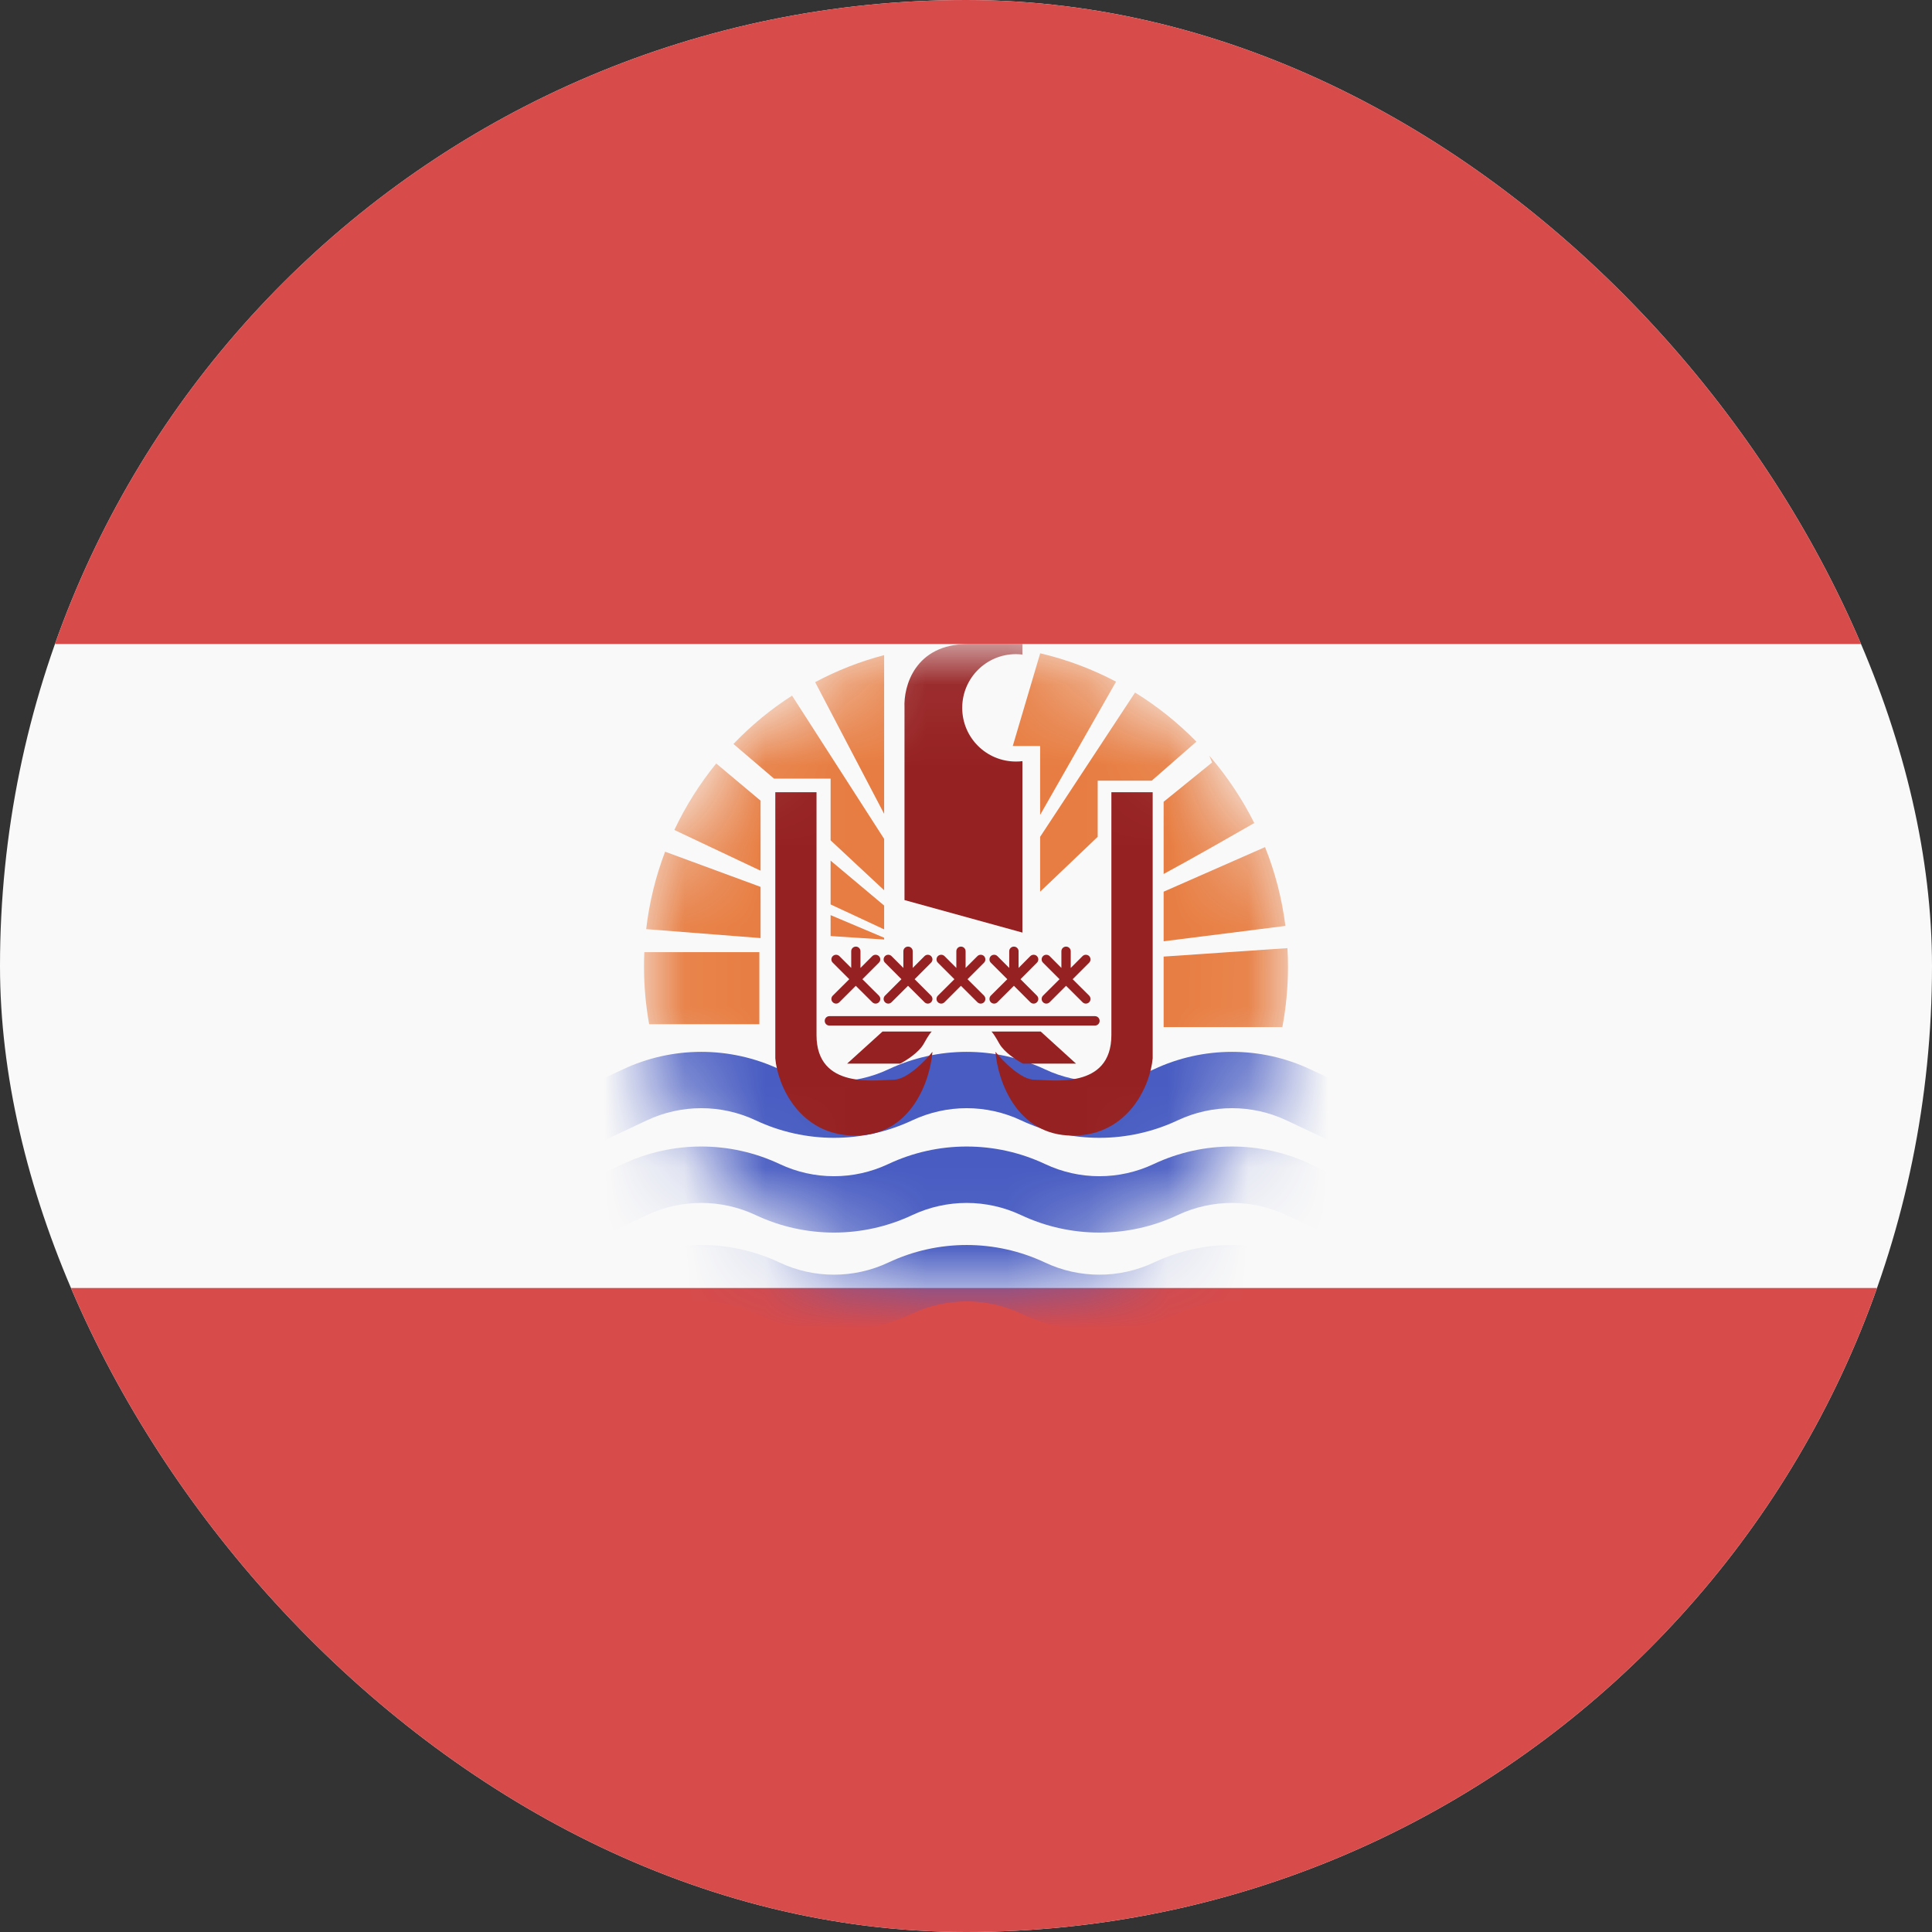 <svg width="24" height="24" viewBox="0 0 24 24" fill="none" xmlns="http://www.w3.org/2000/svg">
<rect x="0" y="0" width="24" height="24" fill="#333333" stroke="none"/>
<g clip-path="url(#clip0_440_1621)">
<rect width="24" height="24" rx="12" fill="#F9F9F9"/>
<path d="M0 16H24V24H0V16Z" fill="#D74B4B"/>
<path d="M0 0H24V8H0V0Z" fill="#D74B4B"/>
<mask id="mask0_440_1621" style="mask-type:alpha" maskUnits="userSpaceOnUse" x="8" y="8" width="8" height="8">
<path d="M16 12C16 14.209 14.209 16 12 16C9.791 16 8 14.209 8 12C8 9.791 9.791 8 12 8C14.209 8 16 9.791 16 12Z" fill="#333333"/>
</mask>
<g mask="url(#mask0_440_1621)">
<path fill-rule="evenodd" clip-rule="evenodd" d="M9.387 13.917C8.959 13.716 8.464 13.716 8.036 13.917L7.212 14.305L6.914 13.672L7.738 13.284C8.355 12.994 9.068 12.994 9.685 13.284C10.112 13.485 10.607 13.485 11.035 13.284C11.651 12.994 12.365 12.994 12.982 13.284C13.409 13.485 13.904 13.485 14.332 13.284C14.948 12.994 15.662 12.994 16.278 13.284L17.103 13.672L16.805 14.305L15.98 13.917C15.553 13.716 15.058 13.716 14.63 13.917C14.014 14.207 13.3 14.207 12.683 13.917C12.256 13.716 11.761 13.716 11.333 13.917C10.717 14.207 10.003 14.207 9.387 13.917Z" fill="#485CC2"/>
<path fill-rule="evenodd" clip-rule="evenodd" d="M9.387 15.094C8.959 14.893 8.464 14.893 8.036 15.094L7.212 15.482L6.914 14.848L7.738 14.46C8.355 14.17 9.068 14.17 9.685 14.46C10.112 14.662 10.607 14.662 11.035 14.46C11.651 14.17 12.365 14.17 12.982 14.46C13.409 14.662 13.904 14.662 14.332 14.46C14.948 14.17 15.662 14.17 16.278 14.46L17.103 14.848L16.805 15.482L15.98 15.094C15.553 14.893 15.058 14.893 14.63 15.094C14.014 15.384 13.3 15.384 12.683 15.094C12.256 14.893 11.761 14.893 11.333 15.094C10.717 15.384 10.003 15.384 9.387 15.094Z" fill="#485CC2"/>
<path fill-rule="evenodd" clip-rule="evenodd" d="M9.387 16.317C8.959 16.116 8.464 16.116 8.036 16.317L7.212 16.705L6.914 16.071L7.738 15.684C8.355 15.393 9.068 15.393 9.685 15.684C10.112 15.885 10.607 15.885 11.035 15.684C11.651 15.393 12.365 15.393 12.982 15.684C13.409 15.885 13.904 15.885 14.332 15.684C14.948 15.393 15.662 15.393 16.278 15.684L17.103 16.071L16.805 16.705L15.98 16.317C15.553 16.116 15.058 16.116 14.63 16.317C14.014 16.607 13.3 16.607 12.683 16.317C12.256 16.116 11.761 16.116 11.333 16.317C10.717 16.607 10.003 16.607 9.387 16.317Z" fill="#485CC2"/>
<path fill-rule="evenodd" clip-rule="evenodd" d="M11.236 11.181V8.79C11.223 8.527 11.364 8 12.027 8H12.701V8.131C12.675 8.128 12.647 8.126 12.62 8.126C12.251 8.126 11.953 8.425 11.953 8.793C11.953 9.162 12.251 9.46 12.62 9.46C12.647 9.46 12.675 9.459 12.701 9.455V11.585L11.236 11.181Z" fill="#962122"/>
<path d="M9.631 13.147V9.841L10.143 9.841V12.858C10.143 13.54 10.89 13.413 11.098 13.413C11.264 13.413 11.491 13.182 11.583 13.066C11.556 13.413 11.327 14.107 10.624 14.107C9.921 14.107 9.657 13.467 9.631 13.147Z" fill="#962122"/>
<path d="M14.319 13.147V9.841L13.806 9.841V12.858C13.806 13.54 13.06 13.413 12.851 13.413C12.685 13.413 12.458 13.182 12.366 13.066C12.393 13.413 12.623 14.107 13.325 14.107C14.028 14.107 14.292 13.467 14.319 13.147Z" fill="#962122"/>
<path fill-rule="evenodd" clip-rule="evenodd" d="M13.185 12.024V11.816C13.185 11.785 13.211 11.759 13.243 11.759C13.275 11.759 13.301 11.785 13.301 11.816V12.024L13.448 11.877C13.47 11.855 13.507 11.855 13.53 11.877C13.552 11.9 13.552 11.937 13.53 11.959L13.325 12.164L13.53 12.368C13.552 12.391 13.552 12.428 13.53 12.45C13.507 12.473 13.47 12.473 13.448 12.45L13.243 12.246L13.039 12.45C13.016 12.473 12.979 12.473 12.957 12.45C12.934 12.428 12.934 12.391 12.957 12.368L13.162 12.164L12.957 11.959C12.934 11.937 12.934 11.9 12.957 11.877C12.979 11.855 13.016 11.855 13.039 11.877L13.185 12.024Z" fill="#962122"/>
<path fill-rule="evenodd" clip-rule="evenodd" d="M12.653 12.024L12.799 11.877C12.822 11.855 12.859 11.855 12.881 11.877C12.904 11.9 12.904 11.937 12.881 11.959L12.677 12.164L12.881 12.368C12.904 12.391 12.904 12.428 12.881 12.45C12.859 12.473 12.822 12.473 12.799 12.45L12.595 12.246L12.39 12.45C12.368 12.473 12.331 12.473 12.308 12.45C12.286 12.428 12.286 12.391 12.308 12.368L12.513 12.164L12.308 11.959C12.286 11.937 12.286 11.9 12.308 11.877C12.331 11.855 12.368 11.855 12.39 11.877L12.537 12.024V11.816C12.537 11.785 12.563 11.759 12.595 11.759C12.627 11.759 12.653 11.785 12.653 11.816V12.024Z" fill="#962122"/>
<path fill-rule="evenodd" clip-rule="evenodd" d="M11.995 12.024L12.142 11.877C12.165 11.855 12.201 11.855 12.224 11.877C12.246 11.9 12.246 11.937 12.224 11.959L12.019 12.164L12.224 12.368C12.246 12.391 12.246 12.428 12.224 12.45C12.201 12.473 12.165 12.473 12.142 12.45L11.937 12.246L11.733 12.45C11.71 12.473 11.674 12.473 11.651 12.45C11.628 12.428 11.628 12.391 11.651 12.368L11.856 12.164L11.651 11.959C11.628 11.937 11.628 11.9 11.651 11.877C11.674 11.855 11.71 11.855 11.733 11.877L11.88 12.024V11.816C11.88 11.785 11.905 11.759 11.937 11.759C11.969 11.759 11.995 11.785 11.995 11.816V12.024Z" fill="#962122"/>
<path fill-rule="evenodd" clip-rule="evenodd" d="M11.338 12.024L11.485 11.877C11.507 11.855 11.544 11.855 11.566 11.877C11.589 11.9 11.589 11.937 11.566 11.959L11.362 12.164L11.566 12.368C11.589 12.391 11.589 12.428 11.566 12.45C11.544 12.473 11.507 12.473 11.485 12.45L11.28 12.246L11.075 12.45C11.053 12.473 11.016 12.473 10.994 12.45C10.971 12.428 10.971 12.391 10.994 12.368L11.198 12.164L10.994 11.959C10.971 11.937 10.971 11.9 10.994 11.877C11.016 11.855 11.053 11.855 11.075 11.877L11.222 12.024V11.816C11.222 11.785 11.248 11.759 11.28 11.759C11.312 11.759 11.338 11.785 11.338 11.816V12.024Z" fill="#962122"/>
<path fill-rule="evenodd" clip-rule="evenodd" d="M10.574 12.024V11.816C10.574 11.785 10.6 11.759 10.632 11.759C10.663 11.759 10.689 11.785 10.689 11.816V12.024L10.836 11.877C10.859 11.855 10.895 11.855 10.918 11.877C10.941 11.9 10.941 11.937 10.918 11.959L10.713 12.164L10.918 12.368C10.941 12.391 10.941 12.428 10.918 12.45C10.895 12.473 10.859 12.473 10.836 12.45L10.631 12.246L10.427 12.45C10.404 12.473 10.368 12.473 10.345 12.45C10.322 12.428 10.322 12.391 10.345 12.368L10.55 12.164L10.345 11.959C10.322 11.937 10.322 11.9 10.345 11.877C10.368 11.855 10.404 11.855 10.427 11.877L10.574 12.024Z" fill="#962122"/>
<path d="M10.245 12.682C10.245 12.649 10.271 12.623 10.303 12.623H13.602C13.634 12.623 13.66 12.649 13.66 12.682C13.66 12.714 13.634 12.74 13.602 12.74H10.303C10.271 12.74 10.245 12.714 10.245 12.682Z" fill="#962122"/>
<path d="M11.182 13.213H10.523L10.963 12.814H11.575C11.566 12.82 11.534 12.859 11.475 12.966C11.417 13.072 11.256 13.175 11.182 13.213Z" fill="#962122"/>
<path d="M12.708 13.213H13.367L12.928 12.814H12.316C12.324 12.82 12.356 12.859 12.415 12.966C12.474 13.072 12.635 13.175 12.708 13.213Z" fill="#962122"/>
<path fill-rule="evenodd" clip-rule="evenodd" d="M16 12.008C16 12.265 15.976 12.516 15.93 12.759H14.455V11.883L15.993 11.778C15.998 11.854 16 11.931 16 12.008ZM15.715 10.523C15.839 10.832 15.925 11.161 15.968 11.502L14.455 11.693V11.077L15.715 10.523ZM15.023 9.388C15.242 9.641 15.43 9.922 15.581 10.224C15.397 10.33 14.801 10.671 14.455 10.857V9.96L15.057 9.472L15.023 9.388ZM14.1 8.603C14.379 8.775 14.634 8.98 14.862 9.213L14.307 9.698H13.636V10.395L12.921 11.077V10.395L14.1 8.603ZM12.921 8.115C13.253 8.193 13.569 8.312 13.864 8.468L12.921 10.123V9.267H12.581L12.921 8.118V8.115ZM10.983 8.138C10.682 8.217 10.395 8.33 10.126 8.474L10.983 10.11V8.138ZM10.983 10.421V11.059L10.318 10.439V9.672H9.615L9.111 9.242C9.329 9.014 9.573 8.812 9.839 8.641L10.983 10.421ZM8.897 9.484L9.448 9.946V10.816L8.377 10.31C8.517 10.013 8.692 9.736 8.897 9.484ZM8.262 10.58L9.448 11.017V11.653L8.027 11.542C8.066 11.207 8.146 10.884 8.262 10.58ZM8.004 11.828H9.433V12.723H8.064C8.022 12.491 8 12.252 8 12.008C8 11.948 8.001 11.888 8.004 11.828ZM10.983 11.249L10.318 10.691V11.235L10.983 11.545V11.249ZM10.983 11.649L10.318 11.368V11.628L10.983 11.671V11.649Z" fill="#E77D42"/>
</g>
</g>
<defs>
<clipPath id="clip0_440_1621">
<rect width="24" height="24" rx="12" fill="white"/>
</clipPath>
</defs>
</svg>
